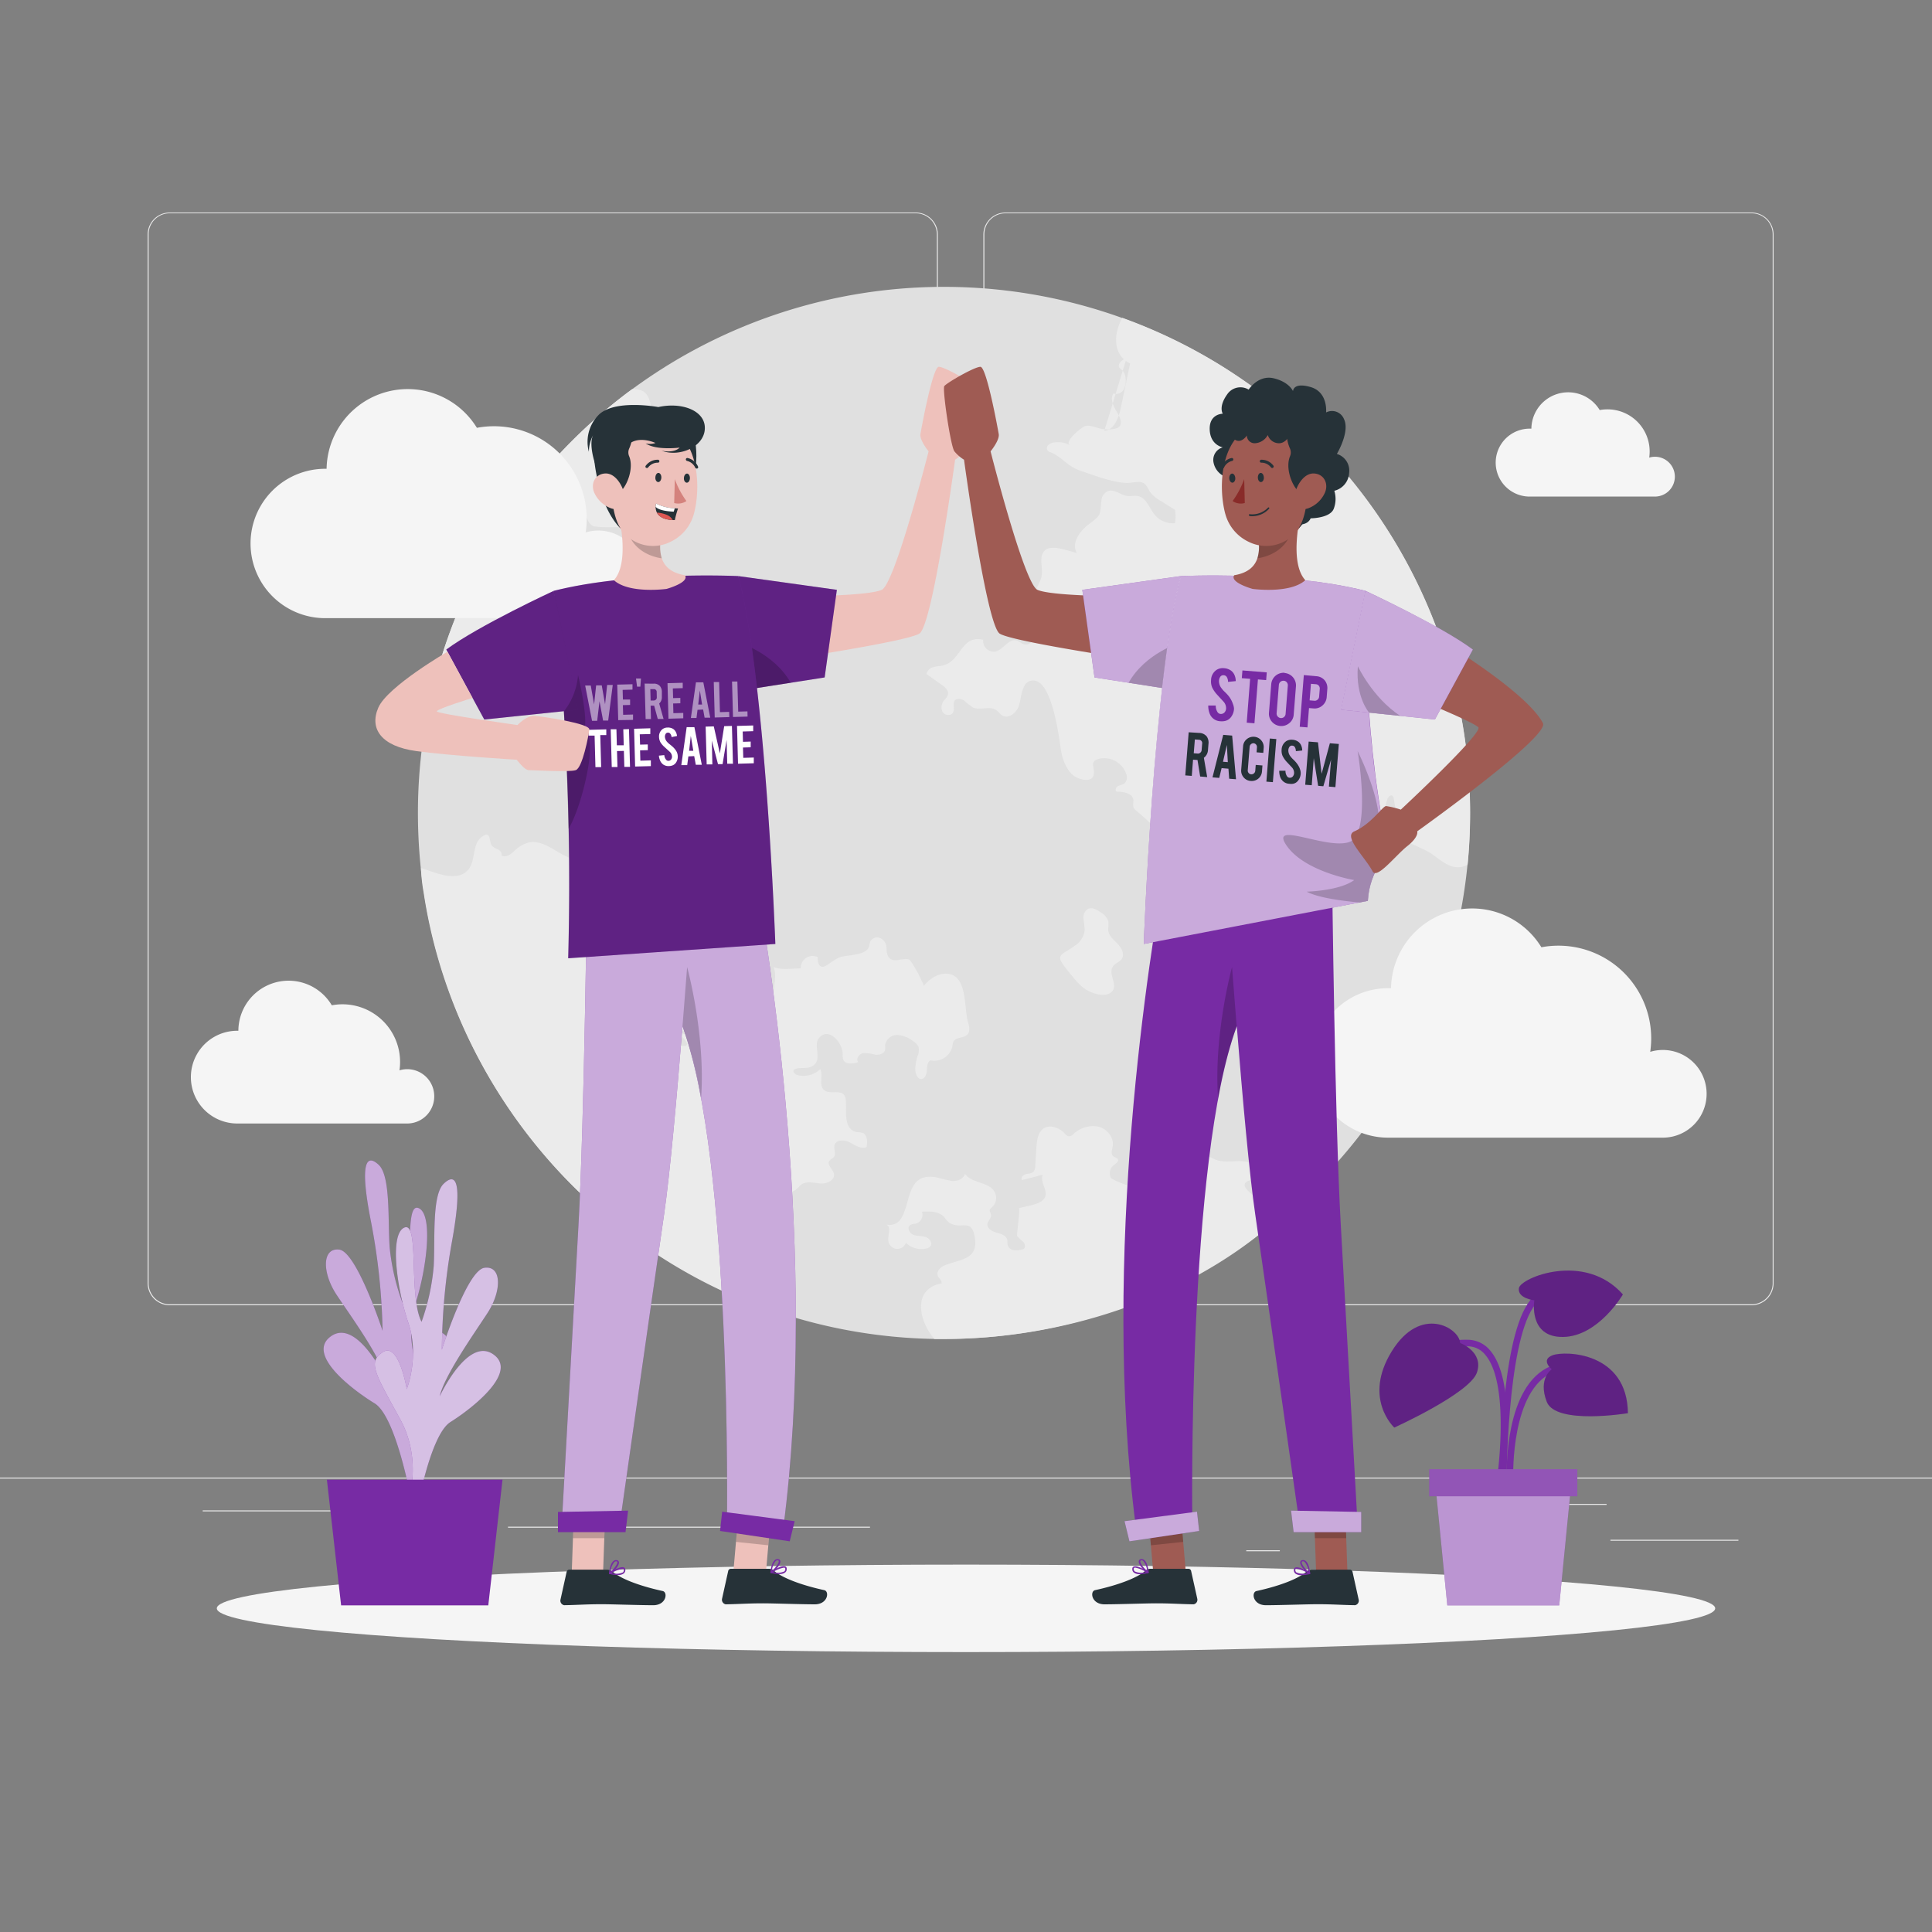 <svg xmlns="http://www.w3.org/2000/svg" viewBox="0 0 500 500"><rect x="0" y="0" width="500" height="500" fill="#808080" stroke="none"/><g id="freepik--background-complete--inject-2"><rect y="382.4" width="500" height="0.25" style="fill:#ebebeb"></rect><rect x="416.78" y="398.49" width="33.12" height="0.25" style="fill:#ebebeb"></rect><rect x="322.53" y="401.21" width="8.69" height="0.25" style="fill:#ebebeb"></rect><rect x="396.59" y="389.21" width="19.19" height="0.25" style="fill:#ebebeb"></rect><rect x="52.46" y="390.89" width="43.19" height="0.25" style="fill:#ebebeb"></rect><rect x="104.56" y="390.89" width="6.33" height="0.25" style="fill:#ebebeb"></rect><rect x="131.47" y="395.11" width="93.68" height="0.25" style="fill:#ebebeb"></rect><path d="M237,337.8H43.91a5.71,5.71,0,0,1-5.7-5.71V60.66A5.71,5.71,0,0,1,43.91,55H237a5.71,5.71,0,0,1,5.71,5.71V332.09A5.71,5.71,0,0,1,237,337.8ZM43.91,55.2a5.46,5.46,0,0,0-5.45,5.46V332.09a5.46,5.46,0,0,0,5.45,5.46H237a5.47,5.47,0,0,0,5.46-5.46V60.66A5.47,5.47,0,0,0,237,55.2Z" style="fill:#ebebeb"></path><path d="M453.31,337.8H260.21a5.72,5.72,0,0,1-5.71-5.71V60.66A5.72,5.72,0,0,1,260.21,55h193.1A5.71,5.71,0,0,1,459,60.66V332.09A5.71,5.71,0,0,1,453.31,337.8ZM260.21,55.2a5.47,5.47,0,0,0-5.46,5.46V332.09a5.47,5.47,0,0,0,5.46,5.46h193.1a5.47,5.47,0,0,0,5.46-5.46V60.66a5.47,5.47,0,0,0-5.46-5.46Z" style="fill:#ebebeb"></path><path d="M380.44,210.38q0,6.78-.65,13.38A136.13,136.13,0,0,1,244.3,346.52l-2.48,0a135.82,135.82,0,0,1-48.44-9.82h0A136.28,136.28,0,0,1,108.86,224.3a139.2,139.2,0,0,1-.7-13.92,136.14,136.14,0,1,1,272.28,0Z" style="fill:#e0e0e0"></path><path d="M285.79,111.5c2.56-.23,3.73-3.36,4.27-5.92q1.2-5.76,2.41-11.52c-4.67-2.23-4.24-7.94-2-11.8a136.19,136.19,0,0,1,90,128.12q0,6.78-.65,13.38a3.9,3.9,0,0,1-.35.19c-3.72,1.73-6.63-1.47-9.41-3.28-.63-.41-8.76-4.43-8.88-3.32a35.84,35.84,0,0,0-.49-10.69,1.05,1.05,0,0,0-.35-.71c-.52-.37-1.13.36-1.33,1-.51,1.56-.73,3.22-1.33,4.75a5.58,5.58,0,0,1-3.26,3.48c-1.58.49-3.3-.11-4.94.11a6.76,6.76,0,0,0-4.7,3.48,22.68,22.68,0,0,0-2,5.48c-1.89-4.28-6.79-1.69-9.63-5.16-.91-1.11-2-2.72-3.35-2.19s-1.43,2.67-2.79,2.83c-1,.11-1.65-.94-1.78-1.89a9.93,9.93,0,0,0-.37-2.84,2.51,2.51,0,0,0-3.42-1.07c-1,.62-1.45,1.89-2.1,2.91s-2.05,1.87-3,1.14a1.89,1.89,0,0,1-.53-.66c-.93-1.83.16-4,1.43-5.63s2.85-3.2,3-5.25a1.71,1.71,0,0,0-2.36.48,2.59,2.59,0,0,1-.5.79c-.52.44-1.29,0-1.86-.36a12.34,12.34,0,0,0-9.25-1.71l-.78,12.45c-.94,0-1.51.08-1.87,1-3.09-3.05-5.92-6.34-9.33-9.09a2.48,2.48,0,0,1-1-1.2,7.54,7.54,0,0,1,.05-1.64c-.1-1.81-2.52-2.3-4.34-2.27-.52-.29-.21-1.15.32-1.44a13.43,13.43,0,0,0,1.66-.68,2.3,2.3,0,0,0,.48-2.5A6,6,0,0,0,284,196.5a1.8,1.8,0,0,0-.91.61c-.47.68,0,1.58,0,2.39.31,3.22-3.15,2.45-4.75,1.55-2.16-1.22-3.35-4.43-3.74-6.72-.45-2.67-2.35-20.42-8.28-18a2.62,2.62,0,0,0-1.25,1.25c-.87,1.6-.82,3.54-1.46,5.25s-2.6,3.25-4.18,2.36c-.64-.36-1-1-1.65-1.44-1.69-1.13-4.12.19-6-.66a17.25,17.25,0,0,1-2.2-1.73c-.77-.54-2-.71-2.53,0s.09,2.14-.42,3.06-2.16.75-2.71-.2a2.83,2.83,0,0,1,.49-3.07,3.75,3.75,0,0,0,.94-1.42c.22-1-.73-1.86-1.57-2.45l-4-2.84a2.4,2.4,0,0,1,1.91-1.82c.91-.25,1.87-.23,2.77-.52,4.33-1.41,4.36-7.83,10-6.53a2.74,2.74,0,0,0,3.15,3.05c2.08-.5,3.44-3.45,5.5-2.85.71.21,1.25.83,2,1,2,.49,3-2.58,3.57-3.88,1.9-4.33-1-4.87-.85-8.75.06-1.77,1.38-3.26,1.72-5s-.24-3.26,0-4.88c.63-4.44,6.5-1.7,9.1-1.17-1.4-2.53.73-5.58,3-7.31,3.55-2.66,2.94-2.43,3.41-6.3a2.82,2.82,0,0,1,1.69-2.39c1.69-.59,3.33,1.09,5.11,1.28.85.09,1.72-.18,2.57,0,2.22.39,3,3.13,4.42,4.87a6.14,6.14,0,0,0,5.26,2.16,12.78,12.78,0,0,0,0-3.44l-3.73-2.34a8.52,8.52,0,0,1-2.9-2.52,7,7,0,0,0-1.16-1.83c-1.1-.94-2.75-.39-4.19-.31-3.49.2-9.16-2-12.52-3.14-3.57-1.2-4.81-3.75-8.11-4.91a1.06,1.06,0,0,1-.36-1.56,2.33,2.33,0,0,1,1.6-.83,6.4,6.4,0,0,1,4.14.71c-1.63-.91,3.2-4.85,4.07-5,1.43-.31,3.34.78,4.79.86,3.6.21,5.69-.49,3.35-4.42-.89-1.5-1.93-3.41-.93-4.84a2.26,2.26,0,0,0,2.64-1,4.76,4.76,0,0,0,.48-3,3.1,3.1,0,0,0-.74-1.91,4.46,4.46,0,0,1-.82-.74c-.67-1,.72-2.11,1.85-2.53" style="fill:#ebebeb"></path><path d="M165.55,266.6c1.12.85,2.71.18,3.89-.58s2.54-1.66,3.85-1.17l.05,4.86a1.16,1.16,0,0,0,.24.86,1.14,1.14,0,0,0,.87.21l3.14-.13c.87-.95-1.54-2.13-1.19-3.38.16-.55.78-.78,1.29-1,4.31-2.28,1.62-7.09-.31-9.71-2.24-3-2.06-7.16-1.79-10.93.1-1.34.27-2.84,1.31-3.71s2.49-.79,3.78-1.16c2.23-.63,3.82-2.59,5.91-3.6,7.3-3.53,12,4.29,9.63,10.41-1.25,3.18-1.77,2.57-1.09,6,.28,1.42-.2,3.09,1.27,4.07a2.59,2.59,0,0,0,3.95-1.95c.14-1.87.58-3.64-.17-5.4,2.14.81,4.71.32,7.06.34a3.08,3.08,0,0,1,4.38-2.94c-.07,1.06.21,2.52,1.27,2.52a1.75,1.75,0,0,0,.87-.3c1.12-.65,2.12-1.52,3.3-2.06,1.81-.83,7-.4,7.83-2.83.15-.43.15-.9.32-1.31a2,2,0,0,1,2.43-1,2.73,2.73,0,0,1,1.74,2.13c.11.63,0,1.29.2,1.91.85,3.3,4.26.75,5.76,1.64.72.43,3.67,6.07,3.73,6.75,1.45-1.78,3.61-3.27,6-3.14,2.62.14,3.72,2.23,4.29,4.78s.61,5.89,1.18,7.84c.31,1,.57,2.32-.17,3.11-.93,1-2.9.6-3.58,1.79a4,4,0,0,0-.31,1.25,4.8,4.8,0,0,1-5.72,3.64c-.81.52-.83,1.67-.89,2.63s-.47,2.14-1.43,2.2-1.59-1.37-1.56-2.48a12,12,0,0,1,.54-3.32,4,4,0,0,0,.3-2.46,3.2,3.2,0,0,0-1.25-1.41,7.34,7.34,0,0,0-4.18-1.72,3.13,3.13,0,0,0-3.22,2.64,6.31,6.31,0,0,1,0,1.23c-.26,1-1.57,1.37-2.62,1.22a9.65,9.65,0,0,0-3.13-.39c-1,.2-1.9,1.55-1.18,2.31-1.39.48-3.38.71-3.92-.66a3.94,3.94,0,0,1-.13-1.41c0-2.93-3.64-7.17-6.14-4.13-1.64,2,1.14,5.67-1.8,7.31-1.4.78-3.3.07-4.69.87-.43.51.31,1.21.95,1.39a6.24,6.24,0,0,0,5.88-1.55c.81,1.71-.48,4.19,1,5.43s4.18-.19,5.24,1.36a3,3,0,0,1,.38,1.54c.17,2.64-.68,7.48,3,8a5,5,0,0,1,1.34.19c1.29.51,1.27,2.31,1,3.67-1.41.59-2.9-.46-4.25-1.18s-3.48-.86-4,.59c-.33,1,.47,2.35-.22,3.19-.32.39-.89.54-1.16,1-.67,1,.92,2.08,1.19,3.28.38,1.64-1.82,2.68-3.5,2.54s-3.56-.71-4.93.28c-.43.31-.76.76-1.16,1.11-1.24,1.08-3,1.17-4.68,1.2-2.63.05,3.27,10.9,3.33,11.56.41,5-4.74,7.64-7.71,10.81a30.2,30.2,0,0,0-3.83,5.63c-44.15-17.83-76.59-58.72-83.68-105.82a43.79,43.79,0,0,1-.7-6.4c3.1.89,7.91,3.25,11.08,1.39,4-2.38,1.17-8.34,5.8-10.07,1.14,0,.8,1.91,1.45,2.85a4,4,0,0,0,1.61,1c.56.29,1.11.9.87,1.49,1,.8,2.38-.2,3.32-1.06a8.34,8.34,0,0,1,3.81-2.24c3.06-.62,5.86,1.59,8.59,3.08a41.46,41.46,0,0,0,7.18,2.81c-1.19-.08-1.8,1.56-1.35,2.66a12.18,12.18,0,0,0,2.23,2.76c1.28,1.58.27,3.4,1.34,5.07,1.32,2.08,3.88,3.55,4.08,6,.25,3-3.05,4.84-5.82,5.92,1.44,3.36,5.39,5.69,5.36,9.35a9.4,9.4,0,0,1-1.27,4l-3.81,7.73a5,5,0,0,0-.76,3.4c.35,1.36,1.73,2.15,3,2.78l4.05,2.07a3,3,0,0,0,1.78.47,2.68,2.68,0,0,0,1.56-1.16,14.49,14.49,0,0,0,3-10.18,58.67,58.67,0,0,1,14,4c-.48-2.78.69-5.84-.15-8.44" style="fill:#ebebeb"></path><path d="M278.27,244.68a5.4,5.4,0,0,0,2.44-3.92,26.27,26.27,0,0,0-.3-2.92,2.66,2.66,0,0,1,1.09-2.57c1.1-.59,2.42.17,3.44.9a4.18,4.18,0,0,1,1.91,2.29,20.64,20.64,0,0,1-.06,2.22c.11,1.47,1.41,2.51,2.44,3.57s1.9,2.71,1.07,3.93c-.54.8-1.64,1.08-2.22,1.85-1.42,1.89,1.11,4.57-.07,6.29-1.4,2-4.82,1-6.71-.08s-3.3-3-4.66-4.67C272.79,246.88,274.14,247.6,278.27,244.68Z" style="fill:#ebebeb"></path><path d="M328.92,317c-22.92,19.6-54.78,29.53-84.62,29.53l-2.48,0c-3.91-4.47-5.93-12.89,1.88-14.41,0-.85-.48-1.06-.91-1.75-.66-1.07.47-2.41,1.64-2.88,3.84-1.56,8.5-1.43,7.92-6.62-.68-6.2-3.63-2.28-6.83-4.54a7.21,7.21,0,0,1-1.1-1.29c-1.35-1.58-3.75-1.59-5.83-1.46a2.36,2.36,0,0,1-1.6,3.09,3.77,3.77,0,0,0-1.43.36c-.88.62-.23,2.11.76,2.52s2.13.25,3.15.56,2,1.53,1.33,2.4a1.85,1.85,0,0,1-1.16.62,5.82,5.82,0,0,1-5.2-1.48,2.35,2.35,0,0,1-4.54-.47c-.2-1.52.85-3.56-.49-4.28a3.4,3.4,0,0,0,3.37-1c3.18-3.7,1.37-12.76,9.68-11.18a32.37,32.37,0,0,0,4,.91c1.36.08,2.92-.54,3.29-1.85,1.73,2.55,6.22,2,7.69,4.75a3.27,3.27,0,0,1-.75,3.94,1.46,1.46,0,0,0-.49.53c-.18.45.22.92.28,1.41.11.85-.81,1.5-.93,2.34-.16,1.18,1.2,1.94,2.35,2.25s2.56.74,2.78,1.91c.08.4,0,.81.07,1.21a2,2,0,0,0,1.78,1.46,5.89,5.89,0,0,0,2.41-.35c.54-.45.31-1.35-.17-1.87a14.84,14.84,0,0,1-1.52-1.44c-.22-.33.91-7.38.38-7.2,2.53-.85,7.92-.94,6.86-4.72-.38-1.33-1.14-2.73-.64-4-1.78.49-3.56.95-5.35,1.4-.43-.58.29-1.36,1-1.53s1.53-.14,2-.67a2.3,2.3,0,0,0,.42-1.43c.1-1.64.2-3.28.31-4.92s.36-3.81,1.84-4.8c1.69-1.13,4.05-.21,5.45,1.26.33.35.7.77,1.19.77a1.81,1.81,0,0,0,1.13-.62,7.35,7.35,0,0,1,6.41-1.89c2.25.55,4.1,2.83,3.71,5.11-.16.88-.54,2,.13,2.54.4.34,1.08.39,1.26.88s-.57,1.06-1.11,1.45a2.66,2.66,0,0,0-.79,3.2c.27.55,5.17,2.6,5.94,2.23,1.76-.84,1.48-5.54,1.71-7.35a2.66,2.66,0,0,1,.79-1.89c.89-.65,2.16,0,2.84.91s1.17,2,2.16,2.44a4.45,4.45,0,0,0,1.88.34c1.29.05,2.75,0,3.67-.88.43-.43.68-1,1.11-1.43a3.75,3.75,0,0,1,3.91-.44c1.29.47,2.46,1.29,3.8,1.65,2.84.78,6.1-.54,8.7.83,1.26.66,2.16,2.47,1.15,3.48s-2.74.7-3,1.9,2.59,2.85,3.09,3.86c.38.81-.49,2.29.41,3.78C326.32,315.3,328.12,315.69,328.92,317Z" style="fill:#ebebeb"></path><path d="M163.12,120.87c-1.62,1.07-3.44,1.68-4,3.9-.79,3,.84,4.33,3.86,3.23a1.35,1.35,0,0,1,.83-.12c.87.29.24,1.57-.33,2.28a6.14,6.14,0,0,0-.77,5.87c.16.47-8.33.6-9.26.08-3.26-1.81-1.08-8.77-4.88-7.63-.28,2.66-.16,5.4-.18,8.09l-3.88.12c1,0,.35,4.91,0,5.45-1.29,2.09-5.21,1.17-4.89,5.14.41,5,10.13,6.12,9,.35a25.16,25.16,0,0,1,9.61-1.23c.08-1,.15-2.05.22-3.07a2.78,2.78,0,0,1,2.51-.17,7.69,7.69,0,0,1-.62,8.47c1.1,1.71-.27,3.89-1.58,5.45,3.54,2.63,2.47,9.24-1.72,10.62s-9-3.31-7.69-7.53a9.87,9.87,0,0,1-5.49-2.56,12.89,12.89,0,0,1-9.51,11.56c-2.61.65-5.7.59-7.49,2.6-.8.89-1.2,2.07-1.94,3-1.68,2.1-4.66,2.51-7.35,2.64q-2.7.12-5.4.06a136.25,136.25,0,0,1,51.37-76.72,5.42,5.42,0,0,1,2.75.43c1.52.83,2,2.76,2.28,4.47,1.18,6.65.46,10.78-5,14.87Z" style="fill:#ebebeb"></path><path d="M166.17,148.64a11.33,11.33,0,0,0-14.59-10.85,23.56,23.56,0,0,0,.26-3.48,24,24,0,0,0-28.42-23.59,21,21,0,0,0-38.9,10.6h-.35a19.33,19.33,0,1,0,0,38.66h71A11.33,11.33,0,0,0,166.17,148.64Z" style="fill:#f5f5f5"></path><path d="M441.67,283.07a11.33,11.33,0,0,0-14.59-10.86,24.9,24.9,0,0,0,.25-3.48,24,24,0,0,0-28.42-23.58A21,21,0,0,0,360,255.75l-.35,0a19.34,19.34,0,1,0,0,38.67h71l0,0A11.33,11.33,0,0,0,441.67,283.07Z" style="fill:#f5f5f5"></path><path d="M112.38,283.75a7,7,0,0,0-7-7.05,7.12,7.12,0,0,0-2,.3,14.12,14.12,0,0,0,.16-2.17,14.92,14.92,0,0,0-14.92-14.92,14.65,14.65,0,0,0-2.75.26,13,13,0,0,0-24.18,6.59H61.4a12,12,0,1,0,0,24h44.13A7,7,0,0,0,112.38,283.75Z" style="fill:#f5f5f5"></path><path d="M433.45,123.36a5.14,5.14,0,0,0-6.63-4.93,11.87,11.87,0,0,0,.11-1.58A10.9,10.9,0,0,0,416,105.94a11.21,11.21,0,0,0-2,.18,9.53,9.53,0,0,0-17.68,4.82h-.15a8.79,8.79,0,1,0,0,17.57h32.26A5.15,5.15,0,0,0,433.45,123.36Z" style="fill:#f5f5f5"></path></g><g id="freepik--Shadow--inject-2"><ellipse id="freepik--path--inject-2" cx="250" cy="416.24" rx="193.89" ry="11.32" style="fill:#f5f5f5"></ellipse></g><g id="freepik--plant-2--inject-2"><path d="M389.08,383.1c.15-1,3.65-25.17-3.36-33.51a7.58,7.58,0,0,0-5.82-2.86c-14.15-.33-16.09,11-16.11,11.15l1.67.26c.07-.41,1.75-10,14.4-9.72a5.87,5.87,0,0,1,4.57,2.26c6.53,7.76,3,31.93,3,32.17Z" style="fill:#772BA4"></path><path d="M389.94,382l1.68-.05c0-.22-.56-22.25,10.3-26.8,10.63-4.46,15.42,4.7,15.62,5.1l1.51-.76c-.06-.11-5.67-11-17.79-5.9C389.34,358.59,389.91,381.05,389.94,382Z" style="fill:#772BA4"></path><path d="M389.89,383.73c0-.35.1-35.19,6.89-45.38,6.52-9.78,17-5.17,17.49-5l.7-1.54c-.12-.06-12.27-5.41-19.59,5.58-7.08,10.61-7.18,44.86-7.18,46.31Z" style="fill:#772BA4"></path><path d="M377.88,347.56s6.17,2.28,4.34,7.66-21.38,14.23-21.38,14.23-8.18-7.5-.67-19.7S377.71,343.72,377.88,347.56Z" style="fill:#772BA4"></path><path d="M397.09,336.52s-4.39-.47-4-3.14S410.11,323.83,420,335c0,0-6.31,10.84-15.43,11S397.09,336.52,397.09,336.52Z" style="fill:#772BA4"></path><path d="M401.59,354.37s-3-2.44.24-3.64,19.3-.85,19.47,15c0,0-18.67,3.1-21-2.95S401.59,354.37,401.59,354.37Z" style="fill:#772BA4"></path><path d="M377.88,347.56s6.17,2.28,4.34,7.66-21.38,14.23-21.38,14.23-8.18-7.5-.67-19.7S377.71,343.72,377.88,347.56Z" style="opacity:0.2;isolation:isolate"></path><path d="M397.09,336.52s-4.39-.47-4-3.14S410.11,323.83,420,335c0,0-6.31,10.84-15.43,11S397.09,336.52,397.09,336.52Z" style="opacity:0.2;isolation:isolate"></path><path d="M401.59,354.37s-3-2.44.24-3.64,19.3-.85,19.47,15c0,0-18.67,3.1-21-2.95S401.59,354.37,401.59,354.37Z" style="opacity:0.2;isolation:isolate"></path><polygon points="374.56 415.46 403.53 415.46 406.66 383.73 371.43 383.73 374.56 415.46" style="fill:#772BA4"></polygon><polygon points="374.56 415.46 403.53 415.46 406.66 383.73 371.43 383.73 374.56 415.46" style="fill:#fff;opacity:0.5;isolation:isolate"></polygon><rect x="369.88" y="380.23" width="38.32" height="7" transform="translate(778.09 767.46) rotate(180)" style="fill:#772BA4"></rect><rect x="369.88" y="380.23" width="38.32" height="7" transform="translate(778.09 767.46) rotate(180)" style="fill:#fff;opacity:0.2;isolation:isolate"></rect></g><g id="freepik--plant-1--inject-2"><path d="M109.13,386.73s-5.65-12.33.81-24.48,8.32-15,4.21-17.5-6,9.72-6,9.72-3.47-8.4-.61-17.19,4.66-23.11.75-24.64-.74,17.86-4.14,24.47a57,57,0,0,1-3.32-14.42c-.47-7.06.27-18.34-2.82-21.23s-5.07-.89-2,14.69a163.44,163.44,0,0,1,3,28.25s-6.7-20.44-11.2-21-4.5,6-.65,11.77,11.28,16,12.5,21.32c0,0-7.36-15.38-14-10.67s5.76,14,11.28,17.36,9.35,24.4,9.35,24.4Z" style="fill:#772BA4"></path><path d="M109.13,386.73s-5.65-12.33.81-24.48,8.32-15,4.21-17.5-6,9.72-6,9.72-3.47-8.4-.61-17.19,4.66-23.11.75-24.64-.74,17.86-4.14,24.47a57,57,0,0,1-3.32-14.42c-.47-7.06.27-18.34-2.82-21.23s-5.07-.89-2,14.69a163.44,163.44,0,0,1,3,28.25s-6.7-20.44-11.2-21-4.5,6-.65,11.77,11.28,16,12.5,21.32c0,0-7.36-15.38-14-10.67s5.76,14,11.28,17.36,9.35,24.4,9.35,24.4Z" style="fill:#fff;opacity:0.6;isolation:isolate"></path><path d="M104.67,391.78s5.51-12.4-1.09-24.46-8.51-14.89-4.42-17.44,6.11,9.63,6.11,9.63,3.37-8.45.4-17.19-4.93-23-1-24.63,1,17.84,4.43,24.4a57.21,57.21,0,0,0,3.15-14.46c.38-7.07-.49-18.33,2.57-21.27s5-1,2.2,14.66a163.8,163.8,0,0,0-2.67,28.29s6.46-20.54,11-21.2,4.57,5.95.78,11.75S115,356.05,113.8,361.36c0,0,7.18-15.49,13.85-10.87s-5.59,14.09-11.07,17.53-9,24.54-9,24.54Z" style="fill:#772BA4"></path><path d="M104.67,391.78s5.51-12.4-1.09-24.46-8.51-14.89-4.42-17.44,6.11,9.63,6.11,9.63,3.37-8.45.4-17.19-4.93-23-1-24.63,1,17.84,4.43,24.4a57.21,57.21,0,0,0,3.15-14.46c.38-7.07-.49-18.33,2.57-21.27s5-1,2.2,14.66a163.8,163.8,0,0,0-2.67,28.29s6.46-20.54,11-21.2,4.57,5.95.78,11.75S115,356.05,113.8,361.36c0,0,7.18-15.49,13.85-10.87s-5.59,14.09-11.07,17.53-9,24.54-9,24.54Z" style="fill:#fff;opacity:0.7;isolation:isolate"></path><polygon points="130.05 382.94 84.6 382.94 88.28 415.46 126.37 415.46 130.05 382.94" style="fill:#772BA4"></polygon></g><g id="freepik--character-1--inject-2"><g id="freepik--group--inject-2"><polygon points="189.71 407.77 198.08 408.66 199.65 390.61 191.28 389.73 189.71 407.77" style="fill:#eec1bb"></polygon><polygon points="147.96 407.17 156.07 407.17 156.74 388.38 148.62 388.38 147.96 407.17" style="fill:#eec1bb"></polygon><path d="M157.19,406.23h-9.85a.71.71,0,0,0-.69.55l-1.6,7.22a1.2,1.2,0,0,0,.92,1.42l.27,0c3.18-.05,5.5-.25,9.51-.25,2.46,0,9.9.26,13.3.26s3.85-3.36,2.46-3.67c-6.25-1.37-11-3.25-13-5.05A2,2,0,0,0,157.19,406.23Z" style="fill:#263238"></path><path d="M157.75,407.35a.19.19,0,0,1-.15-.16.19.19,0,0,1,.1-.19c.28-.19,2.9-1.79,3.8-1.33a.57.57,0,0,1,.33.54,1.13,1.13,0,0,1-.4,1,2.47,2.47,0,0,1-1.56.41A9.51,9.51,0,0,1,157.75,407.35Zm.55-.27a4,4,0,0,0,2.89-.14.79.79,0,0,0,.26-.69c0-.16-.07-.23-.12-.23a.45.45,0,0,0-.25,0A8,8,0,0,0,158.3,407.08Z" style="fill:#772BA4"></path><path d="M157.7,407.39a.21.21,0,0,1-.1-.17c0-.12.21-2.45,1.15-3.21a1,1,0,0,1,.81-.25.63.63,0,0,1,.62.51c.17.85-1.45,2.64-2.29,3.09h-.09A.19.19,0,0,1,157.7,407.39Zm1.3-3.15a4.49,4.49,0,0,0-1,2.53c.83-.63,1.86-2,1.76-2.5,0,0,0-.2-.28-.2h-.09A.63.63,0,0,0,159,404.24Z" style="fill:#772BA4"></path><path d="M199,406h-9.85a.71.71,0,0,0-.69.56l-1.6,7.22a1.2,1.2,0,0,0,.93,1.41,1.09,1.09,0,0,0,.26,0c3.19-.05,5.51-.25,9.51-.25,2.46,0,9.9.26,13.3.26s3.85-3.36,2.46-3.67c-6.25-1.36-10.95-3.25-13-5A1.94,1.94,0,0,0,199,406Z" style="fill:#263238"></path><path d="M199.52,407.09a.18.18,0,0,1-.14-.16.17.17,0,0,1,.09-.19c.29-.18,2.91-1.79,3.8-1.33a.57.57,0,0,1,.33.54,1.1,1.1,0,0,1-.4,1,2.36,2.36,0,0,1-1.55.41A9.6,9.6,0,0,1,199.52,407.09Zm.56-.27a4,4,0,0,0,2.89-.14.77.77,0,0,0,.25-.69c0-.16-.07-.23-.12-.23a.43.43,0,0,0-.25-.05A7.87,7.87,0,0,0,200.08,406.82Z" style="fill:#772BA4"></path><path d="M199.47,407.13a.17.17,0,0,1-.09-.17c0-.11.2-2.45,1.14-3.21a1.05,1.05,0,0,1,.82-.25.61.61,0,0,1,.61.51c.17.86-1.45,2.64-2.29,3.09h-.09A.12.12,0,0,1,199.47,407.13Zm1.3-3.15a4.52,4.52,0,0,0-1,2.54c.83-.63,1.87-2,1.76-2.51,0-.05,0-.2-.28-.2h-.09A.63.63,0,0,0,200.77,404Z" style="fill:#772BA4"></path><polygon points="191.28 389.73 199.65 390.61 198.83 399.92 190.46 399.04 191.28 389.73" style="opacity:0.2;isolation:isolate"></polygon><polygon points="148.62 388.39 156.74 388.39 156.39 398.08 148.27 398.08 148.62 388.39" style="opacity:0.2;isolation:isolate"></polygon><path d="M152,223.64h43c4.09,22.34,16.9,101.41,7.71,171.86l-14.57-1.81s1.35-93.52-11.51-128.1c-1.48,18.51-3.24,38.19-4.76,48.67-3.75,25.79-11.76,82.14-11.76,82.14H145.28s3-53.94,4.43-79.28C151.25,289.61,151.91,229.29,152,223.64Z" style="fill:#772BA4"></path><path d="M152,223.64h43c4.09,22.34,16.9,101.41,7.71,171.86l-14.57-1.81s1.35-93.52-11.51-128.1c-1.48,18.51-3.24,38.19-4.76,48.67-3.75,25.79-11.76,82.14-11.76,82.14H145.28s3-53.94,4.43-79.28C151.25,289.61,151.91,229.29,152,223.64Z" style="fill:#fff;opacity:0.6"></path><path d="M208.41,154.29s16.35-.1,19.78-1.64,12.13-35.84,12.13-35.84-2.37-2.89-2.11-4.47,3.17-17.41,4.75-17.41,8.81,4.22,9.34,5-1.58,15.52-2.64,16.86a10.09,10.09,0,0,1-2.48,2.17s-5.8,42.78-9.23,45-39.3,7.47-39.3,7.47Z" style="fill:#eec1bb"></path><polygon points="191.08 149.09 216.58 152.65 213.42 175.32 191.08 178.81 191.08 149.09" style="fill:#772BA4"></polygon><polygon points="191.08 149.09 191.08 178.81 192.96 178.52 204.6 176.7 213.42 175.32 216.58 152.65 191.08 149.09" style="opacity:0.2;isolation:isolate"></polygon><path d="M191.08,166.26,193,178.52l11.64-1.82C200.22,168.9,191.08,166.26,191.08,166.26Z" style="opacity:0.2;isolation:isolate"></path><path d="M176.63,265.59a115.13,115.13,0,0,1,4.81,18.62c1.2-16.46-3.61-33.93-3.61-33.93Z" style="opacity:0.2;isolation:isolate"></path><polygon points="204.38 398.89 186.35 396.21 186.9 391.22 205.66 393.68 204.38 398.89" style="fill:#772BA4"></polygon><polygon points="161.89 396.52 144.4 396.52 144.4 391.29 162.55 390.95 161.89 396.52" style="fill:#772BA4"></polygon><path d="M191.08,149.09s-27.38-1.33-47.77,3.82A716.84,716.84,0,0,1,147.05,248l53.61-3.7S198.18,175.7,191.08,149.09Z" style="fill:#772BA4"></path><g style="opacity:0.2;isolation:isolate"><path d="M147.05,248c.3-11.87.29-23.15.08-33.51-.23-11.37-.69-21.63-1.2-30.38-1.16-19.3-2.62-31.2-2.62-31.2,20.39-5.15,47.77-3.82,47.77-3.82,7.1,26.61,9.58,95.21,9.58,95.21Z"></path></g><path d="M158.87,150.15c3.95,3.59,13.63,2.26,13.63,2.26s6-1.65,4.77-3.54c-3.56-.59-5.28-2.25-6-4.38a10.43,10.43,0,0,1-.36-4.06,19.6,19.6,0,0,1,.3-2.27l-12-8.86C160.82,135.15,162.74,145.91,158.87,150.15Z" style="fill:#eec1bb"></path><path d="M162,134.93c.47,7.18,6.37,9.16,9.26,9.56a10.43,10.43,0,0,1-.36-4.06Z" style="opacity:0.2;isolation:isolate"></path><path d="M179.19,110.76s3.31,10.81-1.93,15.93S169,111.23,169,111.23Z" style="fill:#263238"></path><path d="M161.52,138a10.15,10.15,0,0,0,12.1,2.18,11.25,11.25,0,0,0,5.61-6.13c.14-.36.26-.75.37-1.14,1.89-7.18,1.07-19.13-6.73-22.51A11,11,0,0,0,158.4,116a10.84,10.84,0,0,0-.93,5C157.76,129.06,157.55,133.8,161.52,138Z" style="fill:#eec1bb"></path><path d="M169.61,123.56c-.06.65.31,1.19.74,1.2s.79-.52.81-1.17-.33-1.19-.75-1.2S169.63,122.9,169.61,123.56Z" style="fill:#263238"></path><path d="M177,123.73c-.06.64.32,1.19.75,1.19s.78-.51.8-1.16-.33-1.19-.75-1.2S177,123.11,177,123.73Z" style="fill:#263238"></path><path d="M174.64,124a23,23,0,0,0,3,5.67,3.77,3.77,0,0,1-3.16.51Z" style="fill:#d4827d"></path><path d="M167.37,121.11a.38.38,0,0,0,.37-.14,3.11,3.11,0,0,1,2.49-1.23.38.38,0,0,0,.42-.34.39.39,0,0,0-.35-.42h0a3.81,3.81,0,0,0-3.15,1.51.38.38,0,0,0,0,.54h0A.51.51,0,0,0,167.37,121.11Z" style="fill:#263238"></path><path d="M180.23,121.25a.36.36,0,0,0,.23,0,.37.37,0,0,0,.19-.5h0a3.81,3.81,0,0,0-2.72-2.22.38.38,0,0,0-.43.32h0a.41.41,0,0,0,.32.44h0a3.12,3.12,0,0,1,2.13,1.79A.39.39,0,0,0,180.23,121.25Z" style="fill:#263238"></path><path d="M163.59,111.15l0,.12a9.32,9.32,0,0,1-.76,4.82,2.49,2.49,0,0,0,0,2c1.21,2.95-.36,7.61-2.6,9.5,0,0-.1-1.29-1.18-1s-.61,7,1.59,10.19c0,0-3.28-2.82-5.27-9.82-1.84-6.48-2.19-11.91-.91-14.47Z" style="fill:#263238"></path><path d="M153.81,127.54a7.64,7.64,0,0,0,4.3,4c2.52.91,4-1.3,3.44-3.78-.49-2.21-2.37-5.41-5-5.22S152.8,125.27,153.81,127.54Z" style="fill:#eec1bb"></path><path d="M175.48,131.59a22.68,22.68,0,0,0-.83,3,5.06,5.06,0,0,1-.55,0c-2.49-.11-3.61-1-4.09-1.92a3.18,3.18,0,0,1-.33-1.49,3.24,3.24,0,0,1,.11-.86,11.75,11.75,0,0,0,4.84,1.23C175.15,131.59,175.48,131.59,175.48,131.59Z" style="fill:#263238"></path><path d="M174.63,131.54l-.27.88c-2.34-.11-4-.51-4.68-1.25a3.24,3.24,0,0,1,.11-.86A11.75,11.75,0,0,0,174.63,131.54Z" style="fill:#fff"></path><path d="M174.1,134.58c-2.49-.11-3.61-1-4.09-1.92a8.08,8.08,0,0,1,2.74.67A3.06,3.06,0,0,1,174.1,134.58Z" style="fill:#de5753"></path><path d="M170.38,105.35c5.68-1.28,11.49.64,12,4.8.58,5.19-6.33,8.36-11.18,6.48,0,0,3.08.79,4.7-.79,0,0-6.08.79-8.8-1.09a4.46,4.46,0,0,0,2.54-.11s-7.25-3.39-8.83,3.9l-6.83,1.37s-1.68-4.85-.49-7.28a9.19,9.19,0,0,0-1.09,4.29,9.87,9.87,0,0,1,2.38-9.39C158.8,103.18,170.38,105.35,170.38,105.35Z" style="fill:#263238"></path><g style="opacity:0.5"><path d="M157.13,177.26l1.45,0-1.18,9.22-1.32,0-.93-5-.6,5.07-1.33,0-1.78-9.14,1.45,0,.86,4.9.53-4.94,1.45,0,.86,4.89Z" style="fill:#fff"></path><path d="M160,186.37l-.26-9.19,3.95-.1,0,1.39-2.55.07.07,2.5,1.86,0,0,1.4-1.87.05.07,2.5,2.56-.07,0,1.39Z" style="fill:#fff"></path><path d="M164.6,175.6l1.28,0-.15,2.1-.86,0Z" style="fill:#fff"></path><path d="M169.06,176.94a2.05,2.05,0,0,1,1.71.59,2.3,2.3,0,0,1,.52,1.54l0,1.33a2.14,2.14,0,0,1-.69,1.67l1.13,4-1.5,0-.93-3.44h-.13l-.79,0,.09,3.46-1.38,0-.26-9.18Zm.89,2.19a.71.71,0,0,0-.82-.78l-.83,0,.08,2.94.83,0a.79.79,0,0,0,.56-.25.75.75,0,0,0,.21-.57Z" style="fill:#fff"></path><path d="M173,186l-.25-9.19,3.94-.11,0,1.39-2.56.07.07,2.51,1.87-.05,0,1.39-1.86.05.06,2.51,2.56-.07,0,1.39Z" style="fill:#fff"></path><path d="M180.52,183.7l-.27,2.11-1.45,0,1.31-9.22,1.91,0,1.79,9.14-1.46,0-.38-2.1Zm.6-5-.42,3.63,1,0Z" style="fill:#fff"></path><path d="M188.75,185.58l-3.78.11-.25-9.19,1.39,0,.21,7.8,2.39-.07Z" style="fill:#fff"></path><path d="M193.47,185.45l-3.77.11-.25-9.19,1.38,0,.22,7.8,2.39-.07Z" style="fill:#fff"></path></g><path d="M153.88,190.37l-1.57,0,0-1.49,4.6-.12,0,1.48-1.56,0,.23,8.29-1.48,0Z" style="fill:#fff"></path><path d="M159.68,194.37l.12,4.14-1.48,0-.27-9.78,1.48,0,.11,4.15,1.78,0-.11-4.14,1.47-.05.27,9.78-1.47,0-.12-4.14Z" style="fill:#fff"></path><path d="M164.37,198.38l-.27-9.78,4.2-.12,0,1.49-2.73.07.08,2.67,2-.05,0,1.48-2,.05.07,2.67,2.72-.08,0,1.49Z" style="fill:#fff"></path><path d="M175.4,195.64a2.74,2.74,0,0,1-.48,1.76,1.89,1.89,0,0,1-1,.73,2.75,2.75,0,0,1-.81.13,2.4,2.4,0,0,1-1.45-.39,2.51,2.51,0,0,1-.78-.94,4,4,0,0,1-.36-1.37l1.4-.14a2.07,2.07,0,0,0,.49,1.22.74.74,0,0,0,.61.26.89.89,0,0,0,.76-.5,1.11,1.11,0,0,0,.13-.65,1.78,1.78,0,0,0-.58-1.19L172,193.35a5.52,5.52,0,0,1-1.07-1.24,3,3,0,0,1-.37-1.37,2.38,2.38,0,0,1,.85-2,2.16,2.16,0,0,1,1.36-.45,2.51,2.51,0,0,1,1.36.31,2,2,0,0,1,.72.74,2.89,2.89,0,0,1,.36,1.13l-1.41.29a1.59,1.59,0,0,0-.37-.92.7.7,0,0,0-.59-.23.66.66,0,0,0-.6.38,1.42,1.42,0,0,0-.16.72,2.21,2.21,0,0,0,.62,1.35,4.8,4.8,0,0,0,.67.6c.35.28.58.47.7.59a5,5,0,0,1,.87,1,3.35,3.35,0,0,1,.24.45A2.66,2.66,0,0,1,175.4,195.64Z" style="fill:#fff"></path><path d="M178.15,195.75l-.3,2.26-1.53,0,1.39-9.82,2,0,1.91,9.73-1.55,0-.41-2.24Zm.63-5.31-.44,3.87,1.09,0Z" style="fill:#fff"></path><path d="M184.36,197.83l-1.47,0-.27-9.78,2.11-.06,1.57,7,1.12-7.06,2-.06.27,9.78-1.48,0-.17-6.14L187,197.76l-1.18,0-1.6-6.09Z" style="fill:#fff"></path><path d="M191,197.65l-.26-9.78,4.19-.12,0,1.48-2.72.08.07,2.67,2-.06,0,1.48-2,.06.08,2.67,2.72-.08,0,1.48Z" style="fill:#fff"></path><path d="M143.31,152.91s-19.44,9-27.81,15.19l9.83,18.11,24.27-2.54Z" style="fill:#772BA4"></path><path d="M115.5,168.1l9.83,18.11,9-.94,8.05-.84,7.23-.76-6.28-30.76S123.87,161.87,115.5,168.1Z" style="opacity:0.2;isolation:isolate"></path><path d="M152.53,196.34c-.53,5-2.82,13.87-5.4,18.15-.23-11.37-.69-21.63-1.2-30.38a17.4,17.4,0,0,0,3.67-9.4s2.5,10.29,1.71,14C151.31,188.69,153.22,189.75,152.53,196.34Z" style="opacity:0.2;isolation:isolate"></path><path d="M115.81,168.66s-15.54,9-17.91,14.49.83,10,9.83,11.23,26,2.24,26,2.24,2,2.69,3.09,2.69,10.45.59,12.19,0,3.31-8.9,3.51-10.49-11.87-3.35-14.05-3.55-4.55,2.37-4.55,2.37-20.67-2.9-20.86-3.52,9.23-3.49,9.23-3.49Z" style="fill:#eec1bb"></path></g></g><g id="freepik--character-2--inject-2"><g id="freepik--group--inject-2"><path d="M288.27,154.29s-16.35-.1-19.78-1.64-12.13-35.84-12.13-35.84,2.38-2.89,2.11-4.47-3.16-17.41-4.74-17.41-8.82,4.22-9.35,5S246,115.47,247,116.81a10.24,10.24,0,0,0,2.49,2.17s5.8,42.78,9.23,45S298,171.42,298,171.42Z" style="fill:#9f5b53"></path><polygon points="305.6 149.09 280.1 152.65 283.26 175.32 305.6 178.81 305.6 149.09" style="fill:#772BA4"></polygon><polygon points="305.6 149.09 305.6 178.81 303.72 178.52 292.08 176.7 283.26 175.32 280.1 152.65 305.6 149.09" style="fill:#fff;opacity:0.6"></polygon><path d="M305.6,166.26l-1.88,12.26-11.64-1.82C296.46,168.9,305.6,166.26,305.6,166.26Z" style="opacity:0.2;isolation:isolate"></path><polygon points="306.97 407.77 298.61 408.66 297.03 390.61 305.4 389.73 306.97 407.77" style="fill:#9f5b53"></polygon><polygon points="348.72 407.17 340.62 407.17 339.95 388.38 348.06 388.38 348.72 407.17" style="fill:#9f5b53"></polygon><path d="M339.49,406.23h9.85a.71.71,0,0,1,.69.55l1.6,7.22a1.19,1.19,0,0,1-.92,1.42l-.26,0c-3.19-.05-5.51-.25-9.51-.25-2.47,0-9.91.26-13.31.26s-3.85-3.36-2.45-3.67c6.25-1.37,10.95-3.25,12.95-5.05A2,2,0,0,1,339.49,406.23Z" style="fill:#263238"></path><path d="M336.81,407.65a2.47,2.47,0,0,1-1.56-.41,1.15,1.15,0,0,1-.4-1,.59.59,0,0,1,.33-.54c.9-.46,3.52,1.14,3.81,1.33a.18.18,0,0,1,.09.19.19.19,0,0,1-.14.16A9.6,9.6,0,0,1,336.81,407.65ZM335.6,406a.4.4,0,0,0-.24,0c-.05,0-.12.07-.13.23a.82.82,0,0,0,.26.69,4,4,0,0,0,2.89.14A8,8,0,0,0,335.6,406Z" style="fill:#772BA4"></path><path d="M338.88,407.36h-.09c-.83-.45-2.45-2.24-2.29-3.09a.63.63,0,0,1,.62-.51,1,1,0,0,1,.82.25c.93.76,1.13,3.09,1.14,3.21a.2.2,0,0,1-.09.17A.2.2,0,0,1,338.88,407.36Zm-1.63-3.29h-.09c-.25,0-.27.15-.28.2-.1.52.93,1.87,1.77,2.5a4.56,4.56,0,0,0-1-2.53A.66.66,0,0,0,337.25,404.07Z" style="fill:#772BA4"></path><path d="M297.72,406h9.85a.71.71,0,0,1,.69.56l1.6,7.22a1.19,1.19,0,0,1-.92,1.41l-.27,0c-3.18-.05-5.5-.25-9.51-.25-2.46,0-9.9.26-13.3.26s-3.85-3.36-2.46-3.67c6.25-1.36,11-3.25,13-5A2,2,0,0,1,297.72,406Z" style="fill:#263238"></path><path d="M295,407.39a2.41,2.41,0,0,1-1.56-.41,1.13,1.13,0,0,1-.4-1,.57.57,0,0,1,.33-.54c.9-.46,3.52,1.15,3.8,1.33a.19.19,0,0,1,.1.19.19.19,0,0,1-.15.16A9.43,9.43,0,0,1,295,407.39Zm-1.21-1.68a.45.45,0,0,0-.25.05c-.05,0-.11.07-.12.23a.78.78,0,0,0,.26.69,4,4,0,0,0,2.89.14A8,8,0,0,0,293.83,405.71Z" style="fill:#772BA4"></path><path d="M297.11,407.1H297c-.84-.45-2.46-2.23-2.29-3.09a.63.63,0,0,1,.62-.51,1,1,0,0,1,.81.25c.94.76,1.14,3.1,1.15,3.21a.19.19,0,0,1-.1.17A.13.13,0,0,1,297.11,407.1Zm-1.63-3.29h-.09c-.25,0-.27.15-.28.2-.1.53.93,1.88,1.76,2.51a4.44,4.44,0,0,0-1-2.54A.61.61,0,0,0,295.48,403.81Z" style="fill:#772BA4"></path><polygon points="305.4 389.73 297.03 390.61 297.85 399.92 306.22 399.04 305.4 389.73" style="opacity:0.2;isolation:isolate"></polygon><polygon points="348.06 388.39 339.95 388.39 340.3 398.08 348.41 398.08 348.06 388.39" style="opacity:0.2;isolation:isolate"></polygon><path d="M344.72,223.64h-43C297.59,246,284.78,325.05,294,395.5l14.57-1.81s-1.35-93.52,11.51-128.1c1.48,18.51,3.24,38.19,4.77,48.67,3.74,25.79,11.75,82.14,11.75,82.14h14.84s-3-53.94-4.44-79.28C345.44,289.61,344.78,229.29,344.72,223.64Z" style="fill:#772BA4"></path><path d="M320.05,265.59a115.13,115.13,0,0,0-4.81,18.62c-1.2-16.46,3.61-33.93,3.61-33.93Z" style="opacity:0.2;isolation:isolate"></path><polygon points="292.3 398.89 310.34 396.21 309.78 391.22 291.03 393.68 292.3 398.89" style="fill:#772BA4"></polygon><polygon points="292.3 398.89 310.34 396.21 309.78 391.22 291.03 393.68 292.3 398.89" style="fill:#fff;opacity:0.6;isolation:isolate"></polygon><polygon points="334.79 396.52 352.28 396.52 352.28 391.29 334.13 390.95 334.79 396.52" style="fill:#772BA4"></polygon><polygon points="334.79 396.52 352.28 396.52 352.28 391.29 334.13 390.95 334.79 396.52" style="fill:#fff;opacity:0.6;isolation:isolate"></polygon><path d="M305.61,149.09s27.37-1.33,47.77,3.82c0,0-.95,34.4,5.38,64.74.83,4-4.33,7.19-4.76,15.49L296,244.3S298.5,175.7,305.61,149.09Z" style="fill:#772BA4"></path><g style="opacity:0.6"><path d="M357,223.53a21.41,21.41,0,0,0-3,9.61l-2.16.42h0L296,244.3s2.47-68.6,9.58-95.21c0,0,27.37-1.33,47.77,3.82,0,0-.95,34.4,5.38,64.74C359.16,219.57,358.17,221.31,357,223.53Z" style="fill:#fff"></path></g><path d="M337.81,150.15c-3.95,3.59-13.63,2.26-13.63,2.26s-6-1.65-4.77-3.54c3.56-.59,5.28-2.25,6-4.38a10.06,10.06,0,0,0,.36-4.06,22,22,0,0,0-.29-2.27l12-8.86C335.86,135.15,333.94,145.91,337.81,150.15Z" style="fill:#9f5b53"></path><path d="M334.67,134.93c-.48,7.18-6.38,9.16-9.27,9.56a10.06,10.06,0,0,0,.36-4.06Z" style="opacity:0.2;isolation:isolate"></path><path d="M316.46,115.77s-3.26-.53-3.39-4.62,3.39-4.08,3.39-4.08-1.2-1.74,1.13-5a4.12,4.12,0,0,1,5.56-1.24s2.47-3.88,6.48-2.93,5,3.32,5,3.32,0-2.37,4.56-1.05,4,6.57,4,6.57a3.34,3.34,0,0,1,4.64,1.74c1.58,3.29-1.85,9-1.85,9a4.5,4.5,0,0,1,3.17,4.92,5,5,0,0,1-3.83,4.61,7.15,7.15,0,0,1-.13,4.61c-.92,2.52-6,2.52-6,2.52s-.77,2.37-4.56,1.32-16.54-11.79-16.54-11.79a5,5,0,0,1-4-3.85A3.38,3.38,0,0,1,316.46,115.77Z" style="fill:#263238"></path><path d="M317.49,110.76s-3.31,10.81,1.93,15.93,8.28-15.46,8.28-15.46Z" style="fill:#263238"></path><path d="M335.16,138a10.14,10.14,0,0,1-12.09,2.18,11.23,11.23,0,0,1-5.62-6.13c-.14-.36-.26-.75-.37-1.14-1.89-7.18-1.07-19.13,6.73-22.51A11,11,0,0,1,339.21,121C338.92,129.06,339.13,133.8,335.16,138Z" style="fill:#9f5b53"></path><path d="M327.08,123.56c.06.65-.32,1.19-.75,1.2s-.79-.52-.8-1.17.32-1.19.74-1.2S327.06,122.9,327.08,123.56Z" style="fill:#263238"></path><path d="M319.69,123.73c.06.64-.33,1.19-.75,1.19s-.79-.51-.81-1.16.33-1.19.75-1.2S319.67,123.11,319.69,123.73Z" style="fill:#263238"></path><path d="M322,124a23.3,23.3,0,0,1-3,5.67,3.74,3.74,0,0,0,3.15.51Z" style="fill:#892b29"></path><path d="M329.32,121.11a.39.39,0,0,1-.38-.14,3.11,3.11,0,0,0-2.49-1.23.37.37,0,0,1-.41-.34.38.38,0,0,1,.34-.42h0a3.83,3.83,0,0,1,3.16,1.51.39.39,0,0,1-.05.54h0A.46.46,0,0,1,329.32,121.11Z" style="fill:#263238"></path><path d="M323.34,133.54h0a5.9,5.9,0,0,0,5.1-1.88.21.21,0,0,0,0-.29.19.19,0,0,0-.27,0v0a5.67,5.67,0,0,1-4.75,1.71.19.19,0,0,0-.22.17v0a.19.19,0,0,0,.17.22Z" style="fill:#263238"></path><path d="M316.45,121.25a.34.34,0,0,1-.22,0,.38.38,0,0,1-.2-.5h0a3.83,3.83,0,0,1,2.72-2.22.38.38,0,0,1,.43.32h0a.39.39,0,0,1-.32.44h0a3.08,3.08,0,0,0-2.12,1.79A.41.41,0,0,1,316.45,121.25Z" style="fill:#263238"></path><path d="M333.09,111.15v.12a9.12,9.12,0,0,0,.76,4.82,2.54,2.54,0,0,1,0,2c-1.22,2.95.35,7.61,2.59,9.5,0,0,.1-1.29,1.18-1s.62,7-1.59,10.19c0,0,3.29-2.82,5.28-9.82,1.83-6.48,2.18-11.91.9-14.47Z" style="fill:#263238"></path><path d="M342.87,127.54a7.62,7.62,0,0,1-4.29,4c-2.52.91-4-1.3-3.45-3.78.49-2.21,2.38-5.41,5-5.22S343.88,125.27,342.87,127.54Z" style="fill:#9f5b53"></path><path d="M318.91,111.42s-.44,2,1.08,2.57,2.7-1.29,2.7-1.29a2,2,0,0,0,2.24,2,4.06,4.06,0,0,0,3.17-2.11,3.06,3.06,0,0,0,2.64,2.11c2.11.22,3.16-2.31,3.16-2.31s3.1.92,3.86-1.19,1.22-7.31-6.3-7.51S319.5,107,318.91,111.42Z" style="fill:#263238"></path><path d="M319.36,183.42a3.8,3.8,0,0,1-.92,2.34,2.64,2.64,0,0,1-1.46.84,4.14,4.14,0,0,1-1.14.06,3.09,3.09,0,0,1-2.84-2.14,5.32,5.32,0,0,1-.3-1.93l1.94,0a2.89,2.89,0,0,0,.48,1.74,1,1,0,0,0,.8.44,1.24,1.24,0,0,0,1.11-.56,1.58,1.58,0,0,0,.28-.88,2.5,2.5,0,0,0-.63-1.71L315,179.79a7.75,7.75,0,0,1-1.28-1.85,4,4,0,0,1-.3-1.92,3.26,3.26,0,0,1,1.45-2.67,3,3,0,0,1,1.92-.42,3.47,3.47,0,0,1,1.81.63,2.81,2.81,0,0,1,.88,1.12,4,4,0,0,1,.33,1.59l-2,.2a2.3,2.3,0,0,0-.36-1.32,1,1,0,0,0-.78-.4.93.93,0,0,0-.88.43,2,2,0,0,0-.32,1,3,3,0,0,0,.65,1.93,6.19,6.19,0,0,0,.83.93c.44.43.72.73.86.9a6.71,6.71,0,0,1,1,1.56c.11.24.19.46.26.66A3.82,3.82,0,0,1,319.36,183.42Z" style="fill:#772BA4"></path><path d="M323.53,175.68l-2.15-.17.16-2,6.3.5-.16,2-2.13-.17-.9,11.35-2-.16Z" style="fill:#772BA4"></path><path d="M332.44,174.17a3.22,3.22,0,0,1,2.95,3.46l-.58,7.31a3.06,3.06,0,0,1-1.12,2.19,3.21,3.21,0,0,1-4.53-.36,3.13,3.13,0,0,1-.75-2.34l.58-7.31a3.22,3.22,0,0,1,3.45-3Zm.85,3.25a1.15,1.15,0,0,0-.27-.84,1.07,1.07,0,0,0-.79-.4,1.17,1.17,0,0,0-1.26,1.06l-.58,7.32a1.17,1.17,0,0,0,1.92,1,1.15,1.15,0,0,0,.4-.79Z" style="fill:#772BA4"></path><path d="M340.6,175a3.06,3.06,0,0,1,2.27,1.12,3.16,3.16,0,0,1,.63,2.32l-.15,1.95a3.15,3.15,0,0,1-1.1,2.19,3,3,0,0,1-2.31.76l-1.17-.09-.4,5-2-.16,1.06-13.38Zm.95,3.32a1.16,1.16,0,0,0-.25-.87,1.08,1.08,0,0,0-.81-.38l-1.22-.1-.34,4.28,1.22.1a1.08,1.08,0,0,0,.84-.28,1.11,1.11,0,0,0,.4-.79Z" style="fill:#772BA4"></path><path d="M310.32,189.68a2.58,2.58,0,0,1,2,.94,2.84,2.84,0,0,1,.43,1.93l-.13,1.62a2.64,2.64,0,0,1-1.06,1.94l.86,5-1.82-.15-.69-4.28h-.15l-1-.08-.33,4.2-1.68-.13.88-11.16Zm.8,2.77a.86.86,0,0,0-.89-1l-1-.08-.29,3.57,1,.08a.89.89,0,0,0,.7-.23.93.93,0,0,0,.34-.66Z" style="fill:#263238"></path><path d="M316.15,198.79l-.61,2.53-1.75-.14,2.78-11,2.31.19,1,11.3-1.77-.14-.19-2.59Zm1.36-6-1,4.35,1.25.1Z" style="fill:#263238"></path><path d="M323.69,202.11a2.6,2.6,0,0,1-1.84-.93,2.64,2.64,0,0,1-.63-1.94l.49-6.1a2.6,2.6,0,0,1,.93-1.83,2.66,2.66,0,0,1,1.95-.63,2.57,2.57,0,0,1,1.83.94,2.6,2.6,0,0,1,.62,1.95l-.1,1.27-1.74-.14.1-1.31a1,1,0,0,0-.23-.7.93.93,0,0,0-.66-.34,1,1,0,0,0-1,.89l-.49,6.11a.93.93,0,0,0,.23.7.9.9,0,0,0,.66.34,1,1,0,0,0,1.05-.89l.12-1.54,1.74.14-.12,1.56a2.65,2.65,0,0,1-2.87,2.45Z" style="fill:#263238"></path><path d="M329.42,202.42l-1.68-.13.88-11.16,1.69.13Z" style="fill:#263238"></path><path d="M336.62,200.2a3.13,3.13,0,0,1-.77,1.94,2.11,2.11,0,0,1-1.22.7,2.85,2.85,0,0,1-.94,0,2.57,2.57,0,0,1-1.6-.62,2.8,2.8,0,0,1-.78-1.15,4.58,4.58,0,0,1-.24-1.61h1.61a2.43,2.43,0,0,0,.41,1.45.84.84,0,0,0,.67.37,1,1,0,0,0,.92-.47,1.4,1.4,0,0,0,.23-.73,2.07,2.07,0,0,0-.52-1.43L333,197.17a6.65,6.65,0,0,1-1.07-1.54,3.46,3.46,0,0,1-.25-1.6,2.75,2.75,0,0,1,1.21-2.23,2.57,2.57,0,0,1,1.61-.35,2.87,2.87,0,0,1,1.5.52,2.3,2.3,0,0,1,.74.94,3.11,3.11,0,0,1,.27,1.32l-1.64.17a2,2,0,0,0-.3-1.1.82.82,0,0,0-.65-.33.77.77,0,0,0-.74.35,1.72,1.72,0,0,0-.26.81,2.47,2.47,0,0,0,.54,1.61,6,6,0,0,0,.69.77,9.63,9.63,0,0,1,.72.75,6.14,6.14,0,0,1,.87,1.3,4.32,4.32,0,0,1,.21.55A3,3,0,0,1,336.62,200.2Z" style="fill:#263238"></path><path d="M339.48,203.22l-1.69-.13.89-11.17,2.41.19.94,8.15,2.14-7.91,2.32.19-.89,11.17-1.68-.14.56-7-2,6.91-1.35-.11L340,196.22Z" style="fill:#263238"></path><path d="M357,223.53a21.41,21.41,0,0,0-3,9.61l-2.16.42h0c-4.5-.4-10.8-1.24-13.67-2.8,0,0,8.53-.2,12.29-3,0,0-12.74-2.12-17.45-8.87s10.46,1.16,16.23-1,2.11-23.52,2.11-23.52,5.19,10.27,5.51,17.59C357,215.07,357,219.48,357,223.53Z" style="opacity:0.2;isolation:isolate"></path><path d="M373.76,166.26s21.38,12.92,25.55,20.89c1.83,3.48-32.54,28-32.54,28s.53,1.37-2.55,3.81-7.88,8.72-9,6.54c-2-3.77-7.66-9-4.75-10.33,4.55-2,7.34-6.56,8.26-6.56a23.15,23.15,0,0,1,3.8.92S384,189.56,382.58,188.2s-13.84-6.46-13.84-6.46Z" style="fill:#9f5b53"></path><path d="M353.37,152.91s19.44,9,27.81,15.19l-9.83,18.11-24.26-2.54Z" style="fill:#772BA4"></path><path d="M381.18,168.1l-9.83,18.11-9-.94-8.05-.84-7.23-.76,6.28-30.76S372.81,161.87,381.18,168.1Z" style="fill:#fff;opacity:0.6"></path><path d="M362.37,185.27l-8.05-.84s-3.54-4-2.91-12C351.41,172.39,355.15,180.5,362.37,185.27Z" style="opacity:0.2;isolation:isolate"></path></g></g></svg>